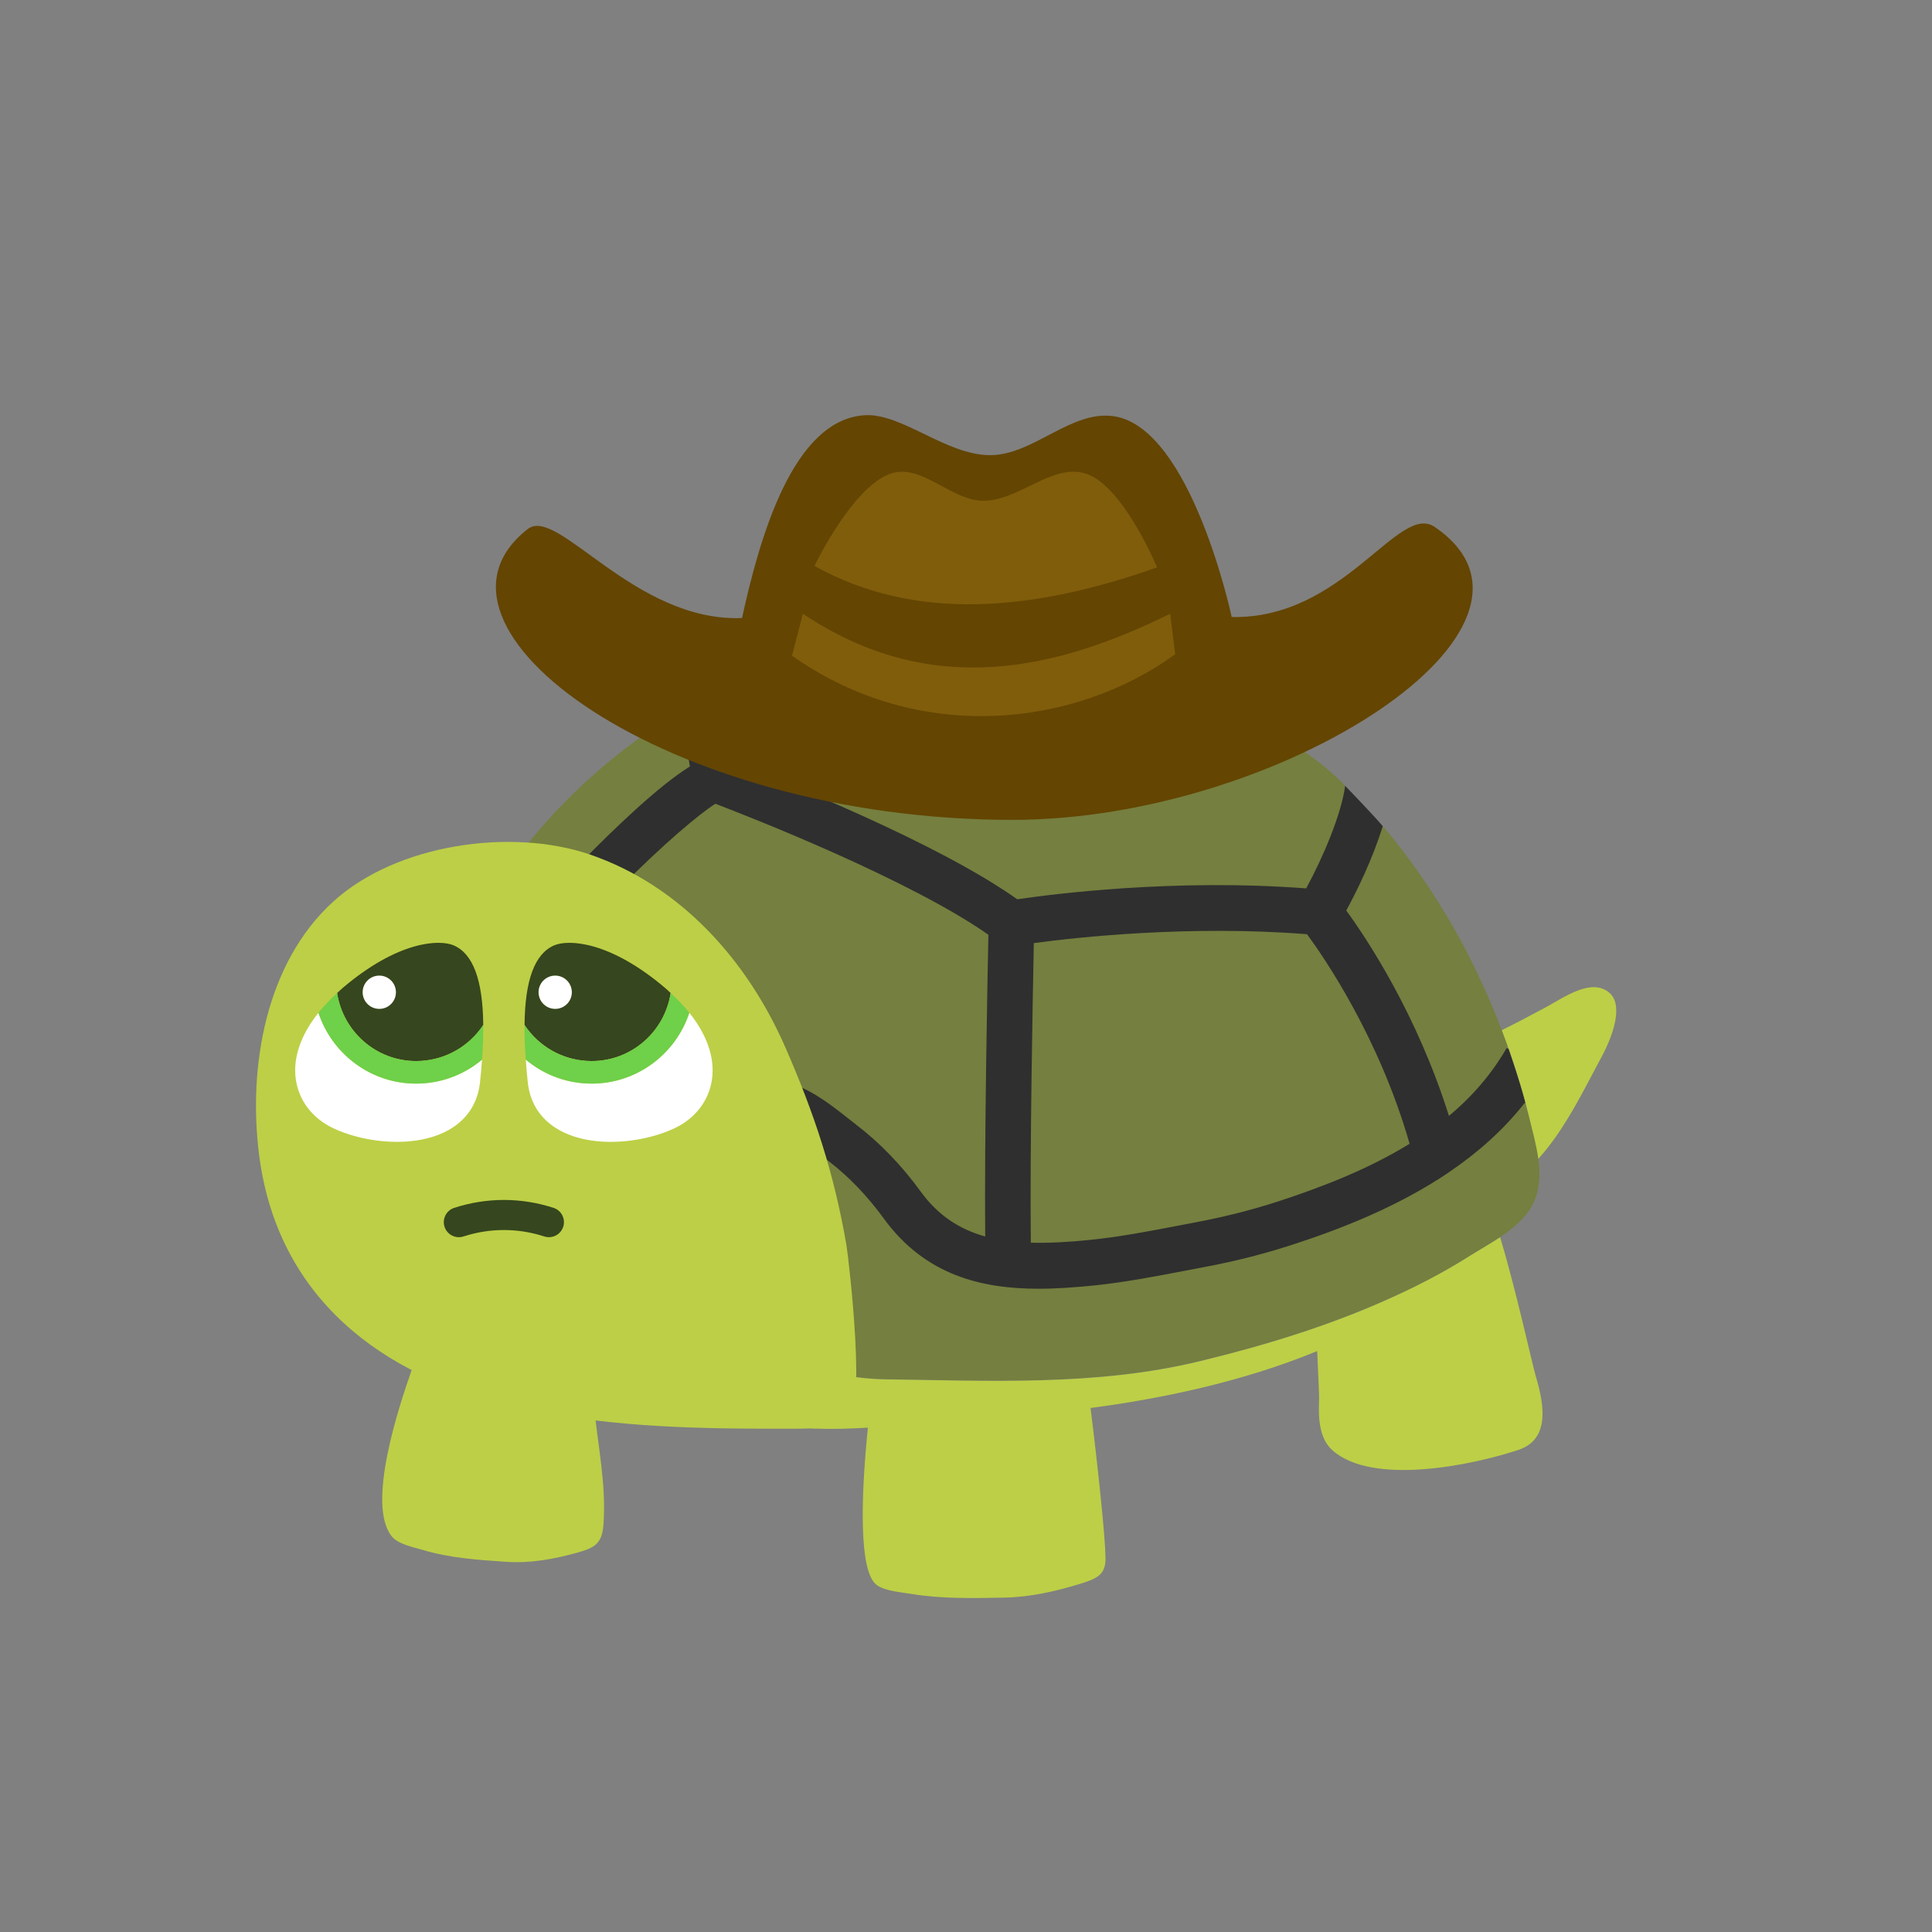 <?xml version="1.0" encoding="UTF-8" standalone="no"?>
<svg
   width="512"
   height="512"
   version="1.1"
   id="svg38"
   inkscape:version="1.1-rc (52f87ab, 2021-05-02)"
   inkscape:export-xdpi="96"
   inkscape:export-ydpi="96"
   sodipodi:docname="gkplead.svg"
   xmlns:inkscape="http://www.inkscape.org/namespaces/inkscape"
   xmlns:sodipodi="http://sodipodi.sourceforge.net/DTD/sodipodi-0.dtd"
   xmlns="http://www.w3.org/2000/svg"
   xmlns:svg="http://www.w3.org/2000/svg"
   xmlns:rdf="http://www.w3.org/1999/02/22-rdf-syntax-ns#"
   xmlns:cc="http://creativecommons.org/ns#"
   xmlns:dc="http://purl.org/dc/elements/1.1/">
  <rect width="100%" height="100%" fill="#808080" stroke="none"/>
  <defs
     id="defs42" />
  <sodipodi:namedview
     pagecolor="#ffffff"
     bordercolor="#666666"
     borderopacity="1"
     objecttolerance="10"
     gridtolerance="10"
     guidetolerance="10"
     inkscape:pageopacity="0"
     inkscape:pageshadow="2"
     inkscape:window-width="1920"
     inkscape:window-height="1080"
     id="namedview40"
     showgrid="false"
     inkscape:zoom="2.2109375"
     inkscape:cx="256"
     inkscape:cy="633.66784"
     inkscape:window-x="0"
     inkscape:window-y="0"
     inkscape:window-maximized="1"
     inkscape:current-layer="svg38"
     inkscape:pagecheckerboard="0" />
  <path
     d="m 180.418,188.371 c 0,0 7.221,-4.191 11.27,-6.003 l 62.974,23.162 101.852,2.747 c 0,0 7.645,7.928 9.911,10.647 l 18.49,53.064 14.922,5.975 c 0,0 3.426,10.25 4.389,14.13 l -3.086,24.465 -147.638,36.612 -118.558,-29.08 0.368,-72.885 36.244,-47.202 z"
     style="fill:#2f2f2f;stroke-width:1"
     id="path909"
     inkscape:connector-curvature="0"
     inkscape:export-xdpi="34.087185"
     inkscape:export-ydpi="34.087185" />
  <path
     d="m 273.973,249.929 c -0.283,14.328 -1.076,55.499 -0.793,79.397 4.729,0.113 9.911,-0.142 15.63,-0.736 7.645,-0.765 15.63,-2.294 23.332,-3.766 l 4.899,-0.934 c 7.9,-1.501 15.206,-3.37 22.341,-5.72 11.015,-3.624 23.191,-8.297 34.177,-15.064 -8.07,-28.118 -22.539,-49.213 -27.183,-55.527 -31.147,-2.463 -60.992,0.821 -72.403,2.35 z"
     style="fill:#757f3f;stroke-width:1"
     id="path911"
     inkscape:connector-curvature="0"
     inkscape:export-xdpi="34.087185"
     inkscape:export-ydpi="34.087185" />
  <path
     d="m 356.768,241.293 c 5.522,7.56 18.773,27.551 27.211,54.423 6.173,-5.125 11.496,-11.241 15.574,-18.462 -3.794,-10.562 -8.381,-20.812 -13.875,-30.581 -5.522,-9.797 -11.949,-19.17 -19.226,-27.778 -2.69,8.806 -6.966,17.414 -9.684,22.398 z"
     style="fill:#757f3f;stroke-width:1"
     id="path913"
     inkscape:connector-curvature="0"
     inkscape:export-xdpi="34.087185"
     inkscape:export-ydpi="34.087185" />
  <path
     d="m 194.859,202.132 c 12.062,4.615 53.375,21.039 74.725,36.188 9.203,-1.359 41.596,-5.55 76.566,-2.888 4.531,-8.353 9.288,-19.566 10.335,-27.183 -0.425,-0.425 -0.793,-0.878 -1.218,-1.274 -14.526,-13.648 -32.931,-21.152 -51.506,-27.438 -25.937,-8.778 -54.168,-11.864 -81.21,-7.022 -10.703,1.925 -21.039,5.238 -30.864,9.854 z"
     style="fill:#757f3f;stroke-width:1"
     id="path915"
     inkscape:connector-curvature="0"
     inkscape:export-xdpi="34.087185"
     inkscape:export-ydpi="34.087185" />
  <path
     d="m 404.14,292.176 c -5.635,7.221 -12.459,13.223 -19.764,18.207 -0.142,0.113 -0.311,0.198 -0.425,0.311 -13.422,9.061 -28.401,14.894 -40.775,18.943 -7.645,2.52 -15.432,4.531 -23.87,6.116 l -4.899,0.934 c -7.985,1.529 -16.197,3.115 -24.38,3.964 -4.814,0.481 -9.797,0.878 -14.809,0.878 -14.951,0 -29.958,-3.511 -40.916,-18.49 -4.417,-6.088 -9.344,-11.213 -14.583,-15.234 l -2.18,-1.699 c -3.313,-2.633 -9.514,-7.56 -12.714,-7.645 l 0.311,-12.091 c 7.249,0.198 14.583,6.003 19.934,10.25 l 1.982,1.557 c 6.145,4.7 11.893,10.647 17.018,17.697 4.615,6.314 10.25,9.911 17.018,11.808 -0.227,-25.541 0.595,-68.014 0.849,-79.964 -20.727,-14.526 -62.408,-30.921 -72.347,-34.715 -3.908,2.407 -13.988,10.788 -25.852,22.879 -1.189,1.218 -2.775,1.812 -4.332,1.812 -1.529,0 -3.058,-0.566 -4.219,-1.727 -2.379,-2.322 -2.435,-6.145 -0.085,-8.551 7.504,-7.617 19.396,-19.141 27.721,-24.295 l -2.407,-14.781 c -20.274,12.119 -40.293,30.921 -52.327,52.781 -12.062,21.831 -16.14,46.664 -4.644,70.704 3.766,7.787 11.326,20.869 18.915,25.399 6.711,4.021 13.818,7.447 21.067,10.448 6.428,2.662 11.864,6.003 18.462,7.928 5.89,1.756 11.978,3.653 17.952,4.984 6.031,1.359 12.289,1.784 18.349,2.917 5.38,0.991 10.817,1.897 16.253,1.982 27.891,0.368 56.093,1.841 83.475,-4.785 16.65,-4.021 33.158,-9.033 48.816,-15.942 7.928,-3.455 15.659,-7.419 22.936,-12.062 5.918,-3.738 13.705,-7.419 16.791,-14.101 3.256,-7.051 0.481,-15.574 -1.246,-22.709 -0.311,-1.189 -0.736,-2.463 -1.076,-3.709 z"
     style="fill:#757f3f;stroke-width:1"
     id="path917"
     inkscape:connector-curvature="0"
     inkscape:export-xdpi="34.087185"
     inkscape:export-ydpi="34.087185" />
  <path
     d="m 151.677,359.794 c -2.775,-1.642 -6.739,-2.209 -12.119,-2.973 -7.079,-0.991 -14.781,-2.973 -21.86,-1.699 -6.088,1.104 -6.739,2.662 -8.721,8.297 -3.086,8.863 -12.062,35.423 -5.097,43.804 1.727,2.067 5.748,2.803 8.212,3.539 7.107,2.152 14.668,2.633 22.143,3.143 6.371,0.425 12.657,-0.736 18.745,-2.435 4.559,-1.274 6.569,-2.35 6.937,-7.39 0.821,-10.76 -1.586,-21.378 -2.548,-32.053 -0.68,-6.909 -2.379,-10.307 -5.691,-12.232 z"
     style="fill:#bdcf46;stroke-width:1"
     id="path921"
     inkscape:connector-curvature="0"
     inkscape:export-xdpi="34.087185"
     inkscape:export-ydpi="34.087185" />
  <path
     d="m 397.543,327.882 c -2.633,1.756 -5.437,3.313 -7.9,4.87 -7.277,4.615 -15.007,8.58 -22.936,12.062 -15.659,6.909 -32.167,11.921 -48.816,15.942 -27.381,6.626 -55.584,5.153 -83.475,4.785 -5.465,-0.085 -10.902,-0.991 -16.253,-1.982 -1.501,-0.283 -2.973,-0.51 -4.474,-0.736 l 1.472,15.715 c 0,0 5.323,0.396 14.837,-0.198 -1.841,18.207 -2.435,37.858 2.209,41.596 2.095,1.699 6.541,2.01 9.259,2.463 7.985,1.331 16.253,1.133 24.465,0.991 6.994,-0.113 13.733,-1.642 20.189,-3.624 4.842,-1.472 6.937,-2.548 6.852,-6.994 -0.085,-5.691 -2.01,-23.983 -3.964,-39.642 17.952,-2.35 40.067,-6.796 60.058,-15.092 0.283,6.286 0.538,11.666 0.51,12.77 -0.17,4.332 -0.227,10.25 3.596,13.592 10.647,9.373 37.009,3.908 49.241,-0.17 9.118,-3.001 6.314,-13.62 4.502,-19.821 -1.048,-3.709 -5.267,-23.021 -9.373,-36.527 z"
     style="fill:#bdcf46;stroke-width:1"
     id="path923"
     inkscape:connector-curvature="0"
     inkscape:export-xdpi="34.087185"
     inkscape:export-ydpi="34.087185" />
  <path
     d="m 426.68,263.266 c -4.757,-4.474 -12.572,1.303 -16.933,3.624 -3.908,2.095 -7.787,4.162 -11.751,6.116 2.86,7.504 5.352,15.149 7.221,22.964 0.849,3.483 1.925,7.305 2.463,11.128 0.142,-0.17 0.283,-0.34 0.425,-0.481 1.444,-1.642 2.747,-3.313 4.021,-5.097 4.955,-7.022 8.721,-14.781 12.77,-22.313 1.954,-3.766 5.55,-12.374 1.784,-15.942 z"
     style="fill:#bdcf46;stroke-width:1"
     id="path925"
     inkscape:connector-curvature="0"
     inkscape:export-xdpi="34.087185"
     inkscape:export-ydpi="34.087185" />
  <path
     d="m 215.189,378.539 c -3.2,0.113 -6.428,0.085 -9.741,0.085 -23.587,0 -46.07,-0.623 -69.289,-5.89 -35.253,-7.957 -62.719,-29.052 -67.505,-66.768 -2.945,-23.247 1.756,-50.798 19.708,-67.08 16.848,-15.29 47.146,-19.51 67.901,-12.459 24.182,8.268 41.794,28.146 51.846,51.082 7.73,17.669 12.969,33.526 16.225,52.582 0.481,2.917 5.833,47.004 -0.425,47.825 -2.888,0.34 -5.805,0.538 -8.721,0.623 z"
     style="fill:#bdcf46;stroke-width:1"
     id="path929"
     inkscape:connector-curvature="0"
     inkscape:export-xdpi="34.087185"
     inkscape:export-ydpi="34.087185" />
  <path
     d="m -42.846,260.972 c 6.966,-1.246 13.79,4.134 15.234,12.063 1.444,7.9 -3.03,15.375 -9.995,16.65 -6.937,1.246 -13.761,-4.134 -15.234,-12.034 -1.444,-7.928 3.03,-15.375 9.995,-16.678 z"
     style="fill:#2f2f2f;stroke-width:1"
     id="path931"
     inkscape:connector-curvature="0" />
  <path
     d="m -106.584,271.449 c 1.982,-7.787 9.203,-12.685 16.027,-10.93 6.852,1.756 10.788,9.514 8.806,17.301 -2.01,7.787 -9.174,12.685 -16.027,10.93 -6.824,-1.784 -10.788,-9.514 -8.806,-17.301 z"
     style="fill:#2f2f2f;stroke-width:1"
     id="path933"
     inkscape:connector-curvature="0" />
  <path
     d="m -61.109,305.768 c -3.228,1.756 -6.003,3.624 -9.769,2.237 -2.18,-0.793 -4.247,-1.416 -6.145,-2.832 -1.359,-0.991 -2.888,-1.812 -4.247,-2.803 -0.708,-0.51 -1.387,-1.048 -2.095,-1.557 -0.793,-0.595 -1.076,-0.849 -2.095,-0.991 -0.821,-0.085 -2.435,-0.142 -3.058,0.538 -2.662,2.973 1.076,7.39 3.086,9.401 3.001,2.917 7.277,6.229 11.213,7.928 3.851,1.671 7.674,3.681 11.779,1.642 4.502,-2.265 8.41,-5.55 12.374,-8.58 2.605,-1.982 8.438,-5.465 7.419,-9.344 -0.708,-2.832 -3.993,-2.237 -6.145,-1.557 -2.718,0.821 -5.153,2.209 -7.674,3.483 -1.557,0.765 -3.086,1.614 -4.644,2.435 z"
     style="fill:#2f2f2f;stroke-width:1"
     id="path935"
     inkscape:connector-curvature="0" />
  <path
     style="fill:#644502;fill-opacity:1;stroke:none;stroke-width:1px;stroke-linecap:butt;stroke-linejoin:miter;stroke-opacity:1"
     d="m 139.902,140.17 c 7.885,-6.125 28.223,24.707 56.741,23.619 4.691,-21.443 13.534,-52.647 32.579,-53.755 9.756,-0.568 21.531,10.558 33.122,10.588 11.477,0.029 21.497,-12.004 32.85,-10.317 20.546,3.053 31.221,53.212 31.221,53.212 29.761,0.623 44.197,-30.407 53.768,-23.891 38.572,26.261 -40.934,77.646 -111.853,77.646 -91.949,0 -161.821,-51.161 -128.428,-77.103 z"
     id="path945"
     inkscape:connector-curvature="0"
     sodipodi:nodetypes="scsascsss"
     inkscape:export-xdpi="34.087185"
     inkscape:export-ydpi="34.087185" />
  <path
     style="fill:#805d0b;fill-opacity:1;stroke:none;stroke-width:1px;stroke-linecap:butt;stroke-linejoin:miter;stroke-opacity:1"
     d="m 212.77,162.648 -2.88,11.134 c 33.851,23.802 74.997,18.825 101.553,-0.384 l -1.344,-10.75 c -30.329,14.972 -63.492,22.655 -97.329,0 z"
     id="path947"
     inkscape:connector-curvature="0"
     sodipodi:nodetypes="ccccc"
     inkscape:export-xdpi="34.087185"
     inkscape:export-ydpi="34.087185" />
  <path
     style="fill:#805d0b;fill-opacity:1;stroke:none;stroke-width:1px;stroke-linecap:butt;stroke-linejoin:miter;stroke-opacity:1"
     d="m 215.841,149.978 c 0,0 10.31,-21.523 20.541,-24.572 8.012,-2.388 15.638,7.113 23.996,7.295 9.512,0.208 18.666,-10.251 27.644,-7.103 9.746,3.418 18.621,24.764 18.621,24.764 -33.239,11.759 -64.203,14.416 -90.802,-0.384 z"
     id="path949"
     inkscape:connector-curvature="0"
     sodipodi:nodetypes="caaacc"
     inkscape:export-xdpi="34.087185"
     inkscape:export-ydpi="34.087185" />
  <path
     fill="#65471b"
     d="m 145.472,327.87 c -0.41,0 -0.821,-0.064 -1.231,-0.195 -7.011,-2.275 -14.401,-2.275 -21.413,0 -2.087,0.673 -4.338,-0.466 -5.02,-2.558 -0.681,-2.091 0.466,-4.338 2.562,-5.02 8.613,-2.797 17.716,-2.797 26.329,0 2.091,0.681 3.239,2.928 2.562,5.02 -0.546,1.677 -2.107,2.753 -3.789,2.753 z"
     id="path845"
     style="fill:#36461e;fill-opacity:1;stroke-width:3.984"
     inkscape:export-xdpi="34.087185"
     inkscape:export-ydpi="34.087185" />
  <path
     fill="#ffffff"
     d="m 182.676,268.385 c -3.597,10.935 -13.883,18.783 -25.87,18.783 -0.574,0 -1.151,-0.02 -1.733,-0.056 -5.884,-0.37 -11.322,-2.609 -15.736,-6.31 0.143,1.972 0.303,3.972 0.542,6.135 0.606,5.529 3.522,9.888 8.43,12.601 3.267,1.809 7.171,2.741 11.206,2.996 6.908,0.434 14.222,-1.115 19.413,-3.621 5.486,-2.649 9.051,-7.418 9.784,-13.087 0.729,-5.637 -1.41,-11.648 -6.035,-17.441 z"
     id="path847"
     style="stroke-width:3.984"
     inkscape:export-xdpi="34.087185"
     inkscape:export-ydpi="34.087185" />
  <path
     fill="#65471b"
     d="m 146.886,250.518 c -5.167,2.191 -7.756,9.167 -7.876,21.07 l 0.155,0.271 c 3.573,5.255 9.453,8.86 16.286,9.29 0.454,0.028 0.908,0.044 1.358,0.044 10.493,0 19.317,-7.716 20.927,-18.022 -0.458,-0.418 -0.88,-0.845 -1.366,-1.259 -14.8,-12.628 -25.763,-12.975 -29.484,-11.393 z"
     id="path849"
     style="fill:#36461e;fill-opacity:1;stroke-width:3.984"
     inkscape:export-xdpi="34.087185"
     inkscape:export-ydpi="34.087185" />
  <path
     fill="#f4900c"
     d="m 156.805,287.168 c 11.987,0 22.273,-7.848 25.87,-18.783 -1.41,-1.765 -3.071,-3.506 -4.944,-5.215 -1.609,10.306 -10.433,18.022 -20.927,18.022 -0.45,0 -0.904,-0.016 -1.358,-0.044 -6.832,-0.43 -12.712,-4.036 -16.286,-9.29 l -0.155,-0.271 c -0.028,2.793 0.084,5.868 0.331,9.214 4.414,3.701 9.852,5.94 15.736,6.31 0.582,0.04 1.159,0.056 1.733,0.056 z"
     id="path851"
     style="fill:#6fd049;fill-opacity:1;stroke-width:3.984"
     inkscape:export-xdpi="34.087185"
     inkscape:export-ydpi="34.087185" />
  <circle
     fill="#ffffff"
     cx="147.133"
     cy="262.955"
     r="4.41"
     id="circle853"
     style="stroke-width:3.984"
     inkscape:export-xdpi="34.087185"
     inkscape:export-ydpi="34.087185" />
  <path
     fill="#ffffff"
     d="m 110.267,287.168 c -11.987,0 -22.273,-7.848 -25.87,-18.783 -4.625,5.792 -6.76,11.804 -6.035,17.437 0.737,5.669 4.298,10.441 9.784,13.087 5.191,2.506 12.501,4.055 19.413,3.621 4.036,-0.255 7.94,-1.183 11.206,-2.996 4.904,-2.713 7.82,-7.071 8.43,-12.601 0.239,-2.159 0.398,-4.151 0.542,-6.119 -4.394,3.677 -9.84,5.924 -15.736,6.294 -0.582,0.044 -1.159,0.06 -1.733,0.06 z"
     id="path855"
     style="stroke-width:3.984"
     inkscape:export-xdpi="34.087185"
     inkscape:export-ydpi="34.087185" />
  <path
     fill="#65471b"
     d="m 110.267,281.193 c 0.45,0 0.904,-0.016 1.358,-0.044 6.832,-0.43 12.712,-4.036 16.286,-9.29 l 0.155,-0.271 c -0.123,-11.903 -2.709,-18.879 -7.876,-21.07 -3.721,-1.582 -14.688,-1.235 -29.484,11.39 -0.486,0.414 -0.904,0.841 -1.366,1.259 1.609,10.31 10.433,18.026 20.927,18.026 z"
     id="path857"
     style="fill:#36461e;fill-opacity:1;stroke-width:3.984"
     inkscape:export-xdpi="34.087185"
     inkscape:export-ydpi="34.087185" />
  <path
     fill="#f4900c"
     d="m 128.063,271.588 -0.155,0.271 c -3.573,5.255 -9.453,8.86 -16.286,9.29 -0.454,0.028 -0.908,0.044 -1.358,0.044 -10.493,0 -19.317,-7.716 -20.927,-18.022 -1.872,1.709 -3.534,3.45 -4.944,5.215 3.597,10.935 13.883,18.783 25.87,18.783 0.574,0 1.151,-0.02 1.733,-0.056 5.896,-0.37 11.342,-2.617 15.736,-6.294 0.247,-3.35 0.363,-6.43 0.331,-9.23 z"
     id="path859"
     style="fill:#6fd049;fill-opacity:1;stroke-width:3.984"
     inkscape:export-xdpi="34.087185"
     inkscape:export-ydpi="34.087185" />
  <path
     fill="#ffffff"
     d="m 100.794,267.357 c 2.43,-0.151 4.279,-2.247 4.123,-4.677 -0.151,-2.43 -2.247,-4.279 -4.677,-4.127 -2.43,0.151 -4.279,2.247 -4.127,4.677 0.155,2.43 2.251,4.279 4.681,4.127 z"
     id="path861"
     style="stroke-width:3.984"
     inkscape:export-xdpi="34.087185"
     inkscape:export-ydpi="34.087185" />
</svg>
